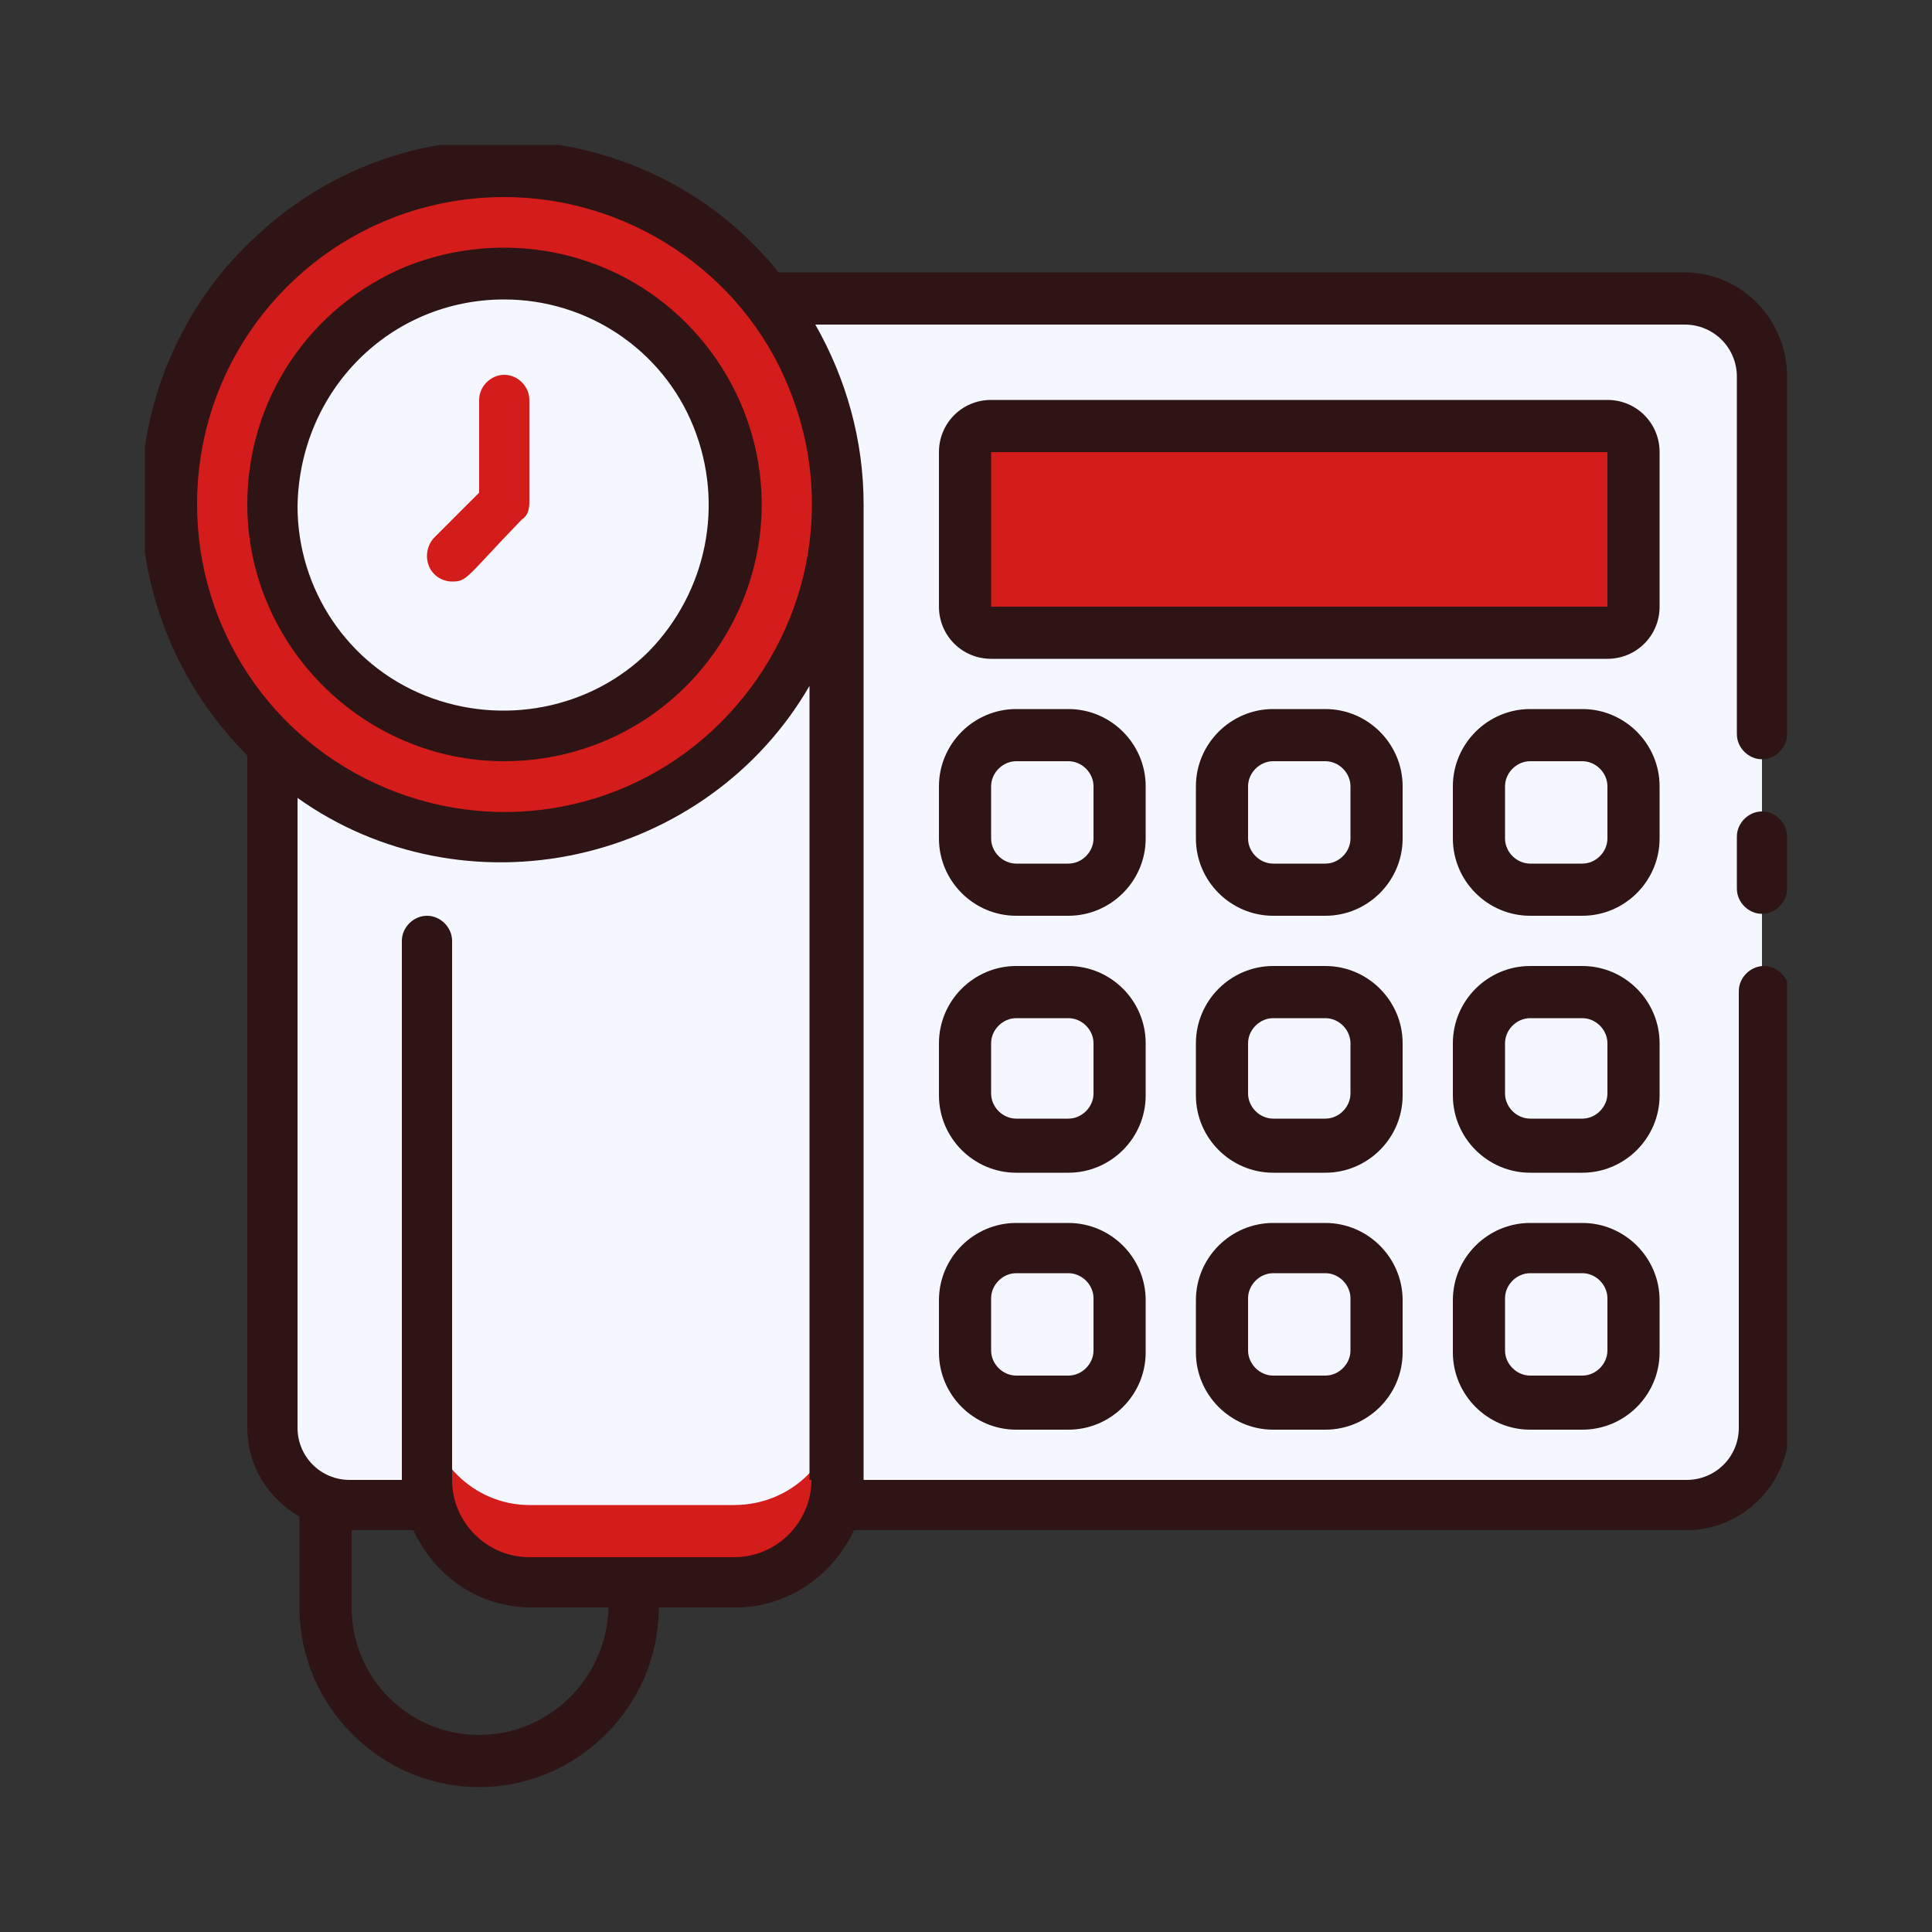 <?xml version="1.0" encoding="utf-8"?>
<!-- Generator: Adobe Illustrator 26.1.0, SVG Export Plug-In . SVG Version: 6.00 Build 0)  -->
<svg version="1.1" id="Layer_1" xmlns="http://www.w3.org/2000/svg" xmlns:xlink="http://www.w3.org/1999/xlink" x="0px" y="0px"
	 viewBox="0 0 100 100" style="enable-background:new 0 0 100 100;" xml:space="preserve">
<rect x="0" y="0" width="100" height="100" fill="#333333" stroke="none"/>
<style type="text/css">
	.st0-tel{fill:#F5F7FF;}
	.st1-tel{fill:#D41C1B;}
	.st2-tel{clip-path:url(#SVGID_00000036217451429484086550000004156212269392699290_);fill:#2E1414;}
	.st3-tel{fill:#2E1414;}
</style>
<g>
	<path class="st0-tel" d="M18.1,15.5h69.1c2.2,0,4,1.8,4,4v54.5c0,2.2-1.8,4-4,4H18.1c-2.2,0-4-1.8-4-4V19.5
		C14.1,17.2,15.9,15.5,18.1,15.5L18.1,15.5z M18.1,15.5"/>
	<path class="st1-tel" d="M38,77.9H27.4c-2.9,0-5.3-2.4-5.3-5.3v4c0,2.9,2.4,5.3,5.3,5.3H38c2.9,0,5.3-2.4,5.3-5.3v-4
		C43.4,75.5,41,77.9,38,77.9L38,77.9z M38,77.9"/>
	<path class="st1-tel" d="M51.3,22.1h31.9c0.7,0,1.3,0.6,1.3,1.3v8c0,0.7-0.6,1.3-1.3,1.3H51.3c-0.7,0-1.3-0.6-1.3-1.3v-8
		C50,22.7,50.6,22.1,51.3,22.1L51.3,22.1z M51.3,22.1"/>
	<path class="st1-tel" d="M43.4,26.1c0,9.5-7.7,17.3-17.3,17.3S8.8,35.6,8.8,26.1S16.6,8.8,26.1,8.8S43.4,16.6,43.4,26.1L43.4,26.1z
		 M43.4,26.1"/>
	<path class="st0-tel" d="M38,26.1c0,6.6-5.4,12-12,12s-12-5.4-12-12s5.4-12,12-12S38,19.5,38,26.1L38,26.1z M38,26.1"/>
	<g>
		<defs>
			<rect id="SVGID_1_" x="7.5" y="7.5" width="85" height="85"/>
		</defs>
		<clipPath id="SVGID_00000114781980684916514220000005465453890759682442_">
			<use xlink:href="#SVGID_1_"  style="overflow:visible;"/>
		</clipPath>
		<path style="clip-path:url(#SVGID_00000114781980684916514220000005465453890759682442_);fill:#2E1414;" d="M91.2,42
			c-0.7,0-1.3,0.6-1.3,1.3V46c0,0.7,0.6,1.3,1.3,1.3c0.7,0,1.3-0.6,1.3-1.3v-2.7C92.5,42.6,91.9,42,91.2,42L91.2,42z M91.2,42"/>
		<path style="clip-path:url(#SVGID_00000114781980684916514220000005465453890759682442_);fill:#2E1414;" d="M87.2,14.1H40.3
			c-3.2-4-7.9-6.4-13-6.8c-5.1-0.4-10.1,1.3-13.9,4.8c-3.8,3.4-6,8.3-6.1,13.4c-0.1,5.1,1.9,10,5.5,13.6v34.8c0,1.9,1,3.6,2.7,4.6
			v4.7c0,5.1,4.2,9.3,9.3,9.3s9.3-4.2,9.3-9.3h4c2.6,0,5-1.6,6.1-4h43.1c2.9,0,5.3-2.4,5.3-5.3V51.3c0-0.7-0.6-1.3-1.3-1.3
			c-0.7,0-1.3,0.6-1.3,1.3v22.6c0,1.5-1.2,2.7-2.7,2.7H44.7V26.1c0-3.3-0.9-6.5-2.5-9.3h45c1.5,0,2.7,1.2,2.7,2.7V38
			c0,0.7,0.6,1.3,1.3,1.3c0.7,0,1.3-0.6,1.3-1.3V19.5C92.5,16.5,90.1,14.1,87.2,14.1L87.2,14.1z M26.1,10.2c6.4,0,12.3,3.9,14.7,9.8
			c2.5,6,1.1,12.8-3.5,17.4C32.8,41.9,26,43.3,20,40.8c-6-2.5-9.8-8.3-9.8-14.7C10.2,17.3,17.3,10.2,26.1,10.2L26.1,10.2z
			 M24.8,89.8c-3.7,0-6.6-3-6.6-6.6v-4h3.2c1.1,2.4,3.4,4,6.1,4h4C31.4,86.9,28.4,89.8,24.8,89.8L24.8,89.8z M42,76.6
			c0,2.2-1.8,4-4,4H27.4c-2.2,0-4-1.8-4-4V48.7c0-0.7-0.6-1.3-1.3-1.3c-0.7,0-1.3,0.6-1.3,1.3v27.9h-2.7c-1.5,0-2.7-1.2-2.7-2.7
			V41.3c4.2,3,9.5,4,14.5,2.9c5-1.1,9.4-4.2,12-8.7V76.6z M42,76.6"/>
	</g>
	<path class="st3-tel" d="M85.9,23.4c0-1.5-1.2-2.7-2.7-2.7H51.3c-1.5,0-2.7,1.2-2.7,2.7v8c0,1.5,1.2,2.7,2.7,2.7h31.9
		c1.5,0,2.7-1.2,2.7-2.7V23.4z M51.3,31.4v-8h31.9v8H51.3z M51.3,31.4"/>
	<path class="st3-tel" d="M59.3,40.7c0-2.2-1.8-4-4-4h-2.7c-2.2,0-4,1.8-4,4v2.7c0,2.2,1.8,4,4,4h2.7c2.2,0,4-1.8,4-4V40.7z M56.6,43.4
		c0,0.7-0.6,1.3-1.3,1.3h-2.7c-0.7,0-1.3-0.6-1.3-1.3v-2.7c0-0.7,0.6-1.3,1.3-1.3h2.7c0.7,0,1.3,0.6,1.3,1.3V43.4z M56.6,43.4"/>
	<path class="st3-tel" d="M72.6,40.7c0-2.2-1.8-4-4-4h-2.7c-2.2,0-4,1.8-4,4v2.7c0,2.2,1.8,4,4,4h2.7c2.2,0,4-1.8,4-4V40.7z M69.9,43.4
		c0,0.7-0.6,1.3-1.3,1.3h-2.7c-0.7,0-1.3-0.6-1.3-1.3v-2.7c0-0.7,0.6-1.3,1.3-1.3h2.7c0.7,0,1.3,0.6,1.3,1.3V43.4z M69.9,43.4"/>
	<path class="st3-tel" d="M85.9,40.7c0-2.2-1.8-4-4-4h-2.7c-2.2,0-4,1.8-4,4v2.7c0,2.2,1.8,4,4,4h2.7c2.2,0,4-1.8,4-4V40.7z M83.2,43.4
		c0,0.7-0.6,1.3-1.3,1.3h-2.7c-0.7,0-1.3-0.6-1.3-1.3v-2.7c0-0.7,0.6-1.3,1.3-1.3h2.7c0.7,0,1.3,0.6,1.3,1.3V43.4z M83.2,43.4"/>
	<path class="st3-tel" d="M59.3,54c0-2.2-1.8-4-4-4h-2.7c-2.2,0-4,1.8-4,4v2.7c0,2.2,1.8,4,4,4h2.7c2.2,0,4-1.8,4-4V54z M56.6,56.6
		c0,0.7-0.6,1.3-1.3,1.3h-2.7c-0.7,0-1.3-0.6-1.3-1.3V54c0-0.7,0.6-1.3,1.3-1.3h2.7c0.7,0,1.3,0.6,1.3,1.3V56.6z M56.6,56.6"/>
	<path class="st3-tel" d="M72.6,54c0-2.2-1.8-4-4-4h-2.7c-2.2,0-4,1.8-4,4v2.7c0,2.2,1.8,4,4,4h2.7c2.2,0,4-1.8,4-4V54z M69.9,56.6
		c0,0.7-0.6,1.3-1.3,1.3h-2.7c-0.7,0-1.3-0.6-1.3-1.3V54c0-0.7,0.6-1.3,1.3-1.3h2.7c0.7,0,1.3,0.6,1.3,1.3V56.6z M69.9,56.6"/>
	<path class="st3-tel" d="M85.9,54c0-2.2-1.8-4-4-4h-2.7c-2.2,0-4,1.8-4,4v2.7c0,2.2,1.8,4,4,4h2.7c2.2,0,4-1.8,4-4V54z M83.2,56.6
		c0,0.7-0.6,1.3-1.3,1.3h-2.7c-0.7,0-1.3-0.6-1.3-1.3V54c0-0.7,0.6-1.3,1.3-1.3h2.7c0.7,0,1.3,0.6,1.3,1.3V56.6z M83.2,56.6"/>
	<path class="st3-tel" d="M55.3,63.3h-2.7c-2.2,0-4,1.8-4,4v2.7c0,2.2,1.8,4,4,4h2.7c2.2,0,4-1.8,4-4v-2.7
		C59.3,65.1,57.5,63.3,55.3,63.3L55.3,63.3z M56.6,69.9c0,0.7-0.6,1.3-1.3,1.3h-2.7c-0.7,0-1.3-0.6-1.3-1.3v-2.7
		c0-0.7,0.6-1.3,1.3-1.3h2.7c0.7,0,1.3,0.6,1.3,1.3V69.9z M56.6,69.9"/>
	<path class="st3-tel" d="M68.6,63.3h-2.7c-2.2,0-4,1.8-4,4v2.7c0,2.2,1.8,4,4,4h2.7c2.2,0,4-1.8,4-4v-2.7
		C72.6,65.1,70.8,63.3,68.6,63.3L68.6,63.3z M69.9,69.9c0,0.7-0.6,1.3-1.3,1.3h-2.7c-0.7,0-1.3-0.6-1.3-1.3v-2.7
		c0-0.7,0.6-1.3,1.3-1.3h2.7c0.7,0,1.3,0.6,1.3,1.3V69.9z M69.9,69.9"/>
	<path class="st3-tel" d="M81.9,63.3h-2.7c-2.2,0-4,1.8-4,4v2.7c0,2.2,1.8,4,4,4h2.7c2.2,0,4-1.8,4-4v-2.7
		C85.9,65.1,84.1,63.3,81.9,63.3L81.9,63.3z M83.2,69.9c0,0.7-0.6,1.3-1.3,1.3h-2.7c-0.7,0-1.3-0.6-1.3-1.3v-2.7
		c0-0.7,0.6-1.3,1.3-1.3h2.7c0.7,0,1.3,0.6,1.3,1.3V69.9z M83.2,69.9"/>
	<path class="st3-tel" d="M26.1,39.4c5.4,0,10.2-3.2,12.3-8.2c2.1-5,0.9-10.7-2.9-14.5c-3.8-3.8-9.5-4.9-14.5-2.9
		c-5,2.1-8.2,6.9-8.2,12.3C12.8,33.4,18.8,39.4,26.1,39.4L26.1,39.4z M26.1,15.5c4.3,0,8.2,2.6,9.8,6.6c1.6,4,0.7,8.5-2.3,11.6
		c-3,3-7.6,3.9-11.6,2.3c-4-1.6-6.6-5.5-6.6-9.8C15.5,20.2,20.2,15.5,26.1,15.5L26.1,15.5z M26.1,15.5"/>
	<path class="st1-tel" d="M23.4,30.1c-0.5,0-1-0.3-1.2-0.8c-0.2-0.5-0.1-1.1,0.3-1.5l2.3-2.3v-4.8c0-0.7,0.6-1.3,1.3-1.3
		s1.3,0.6,1.3,1.3v5.3c0,0.4-0.1,0.7-0.4,0.9C24.1,29.9,24.2,30.1,23.4,30.1L23.4,30.1z M23.4,30.1"/>
	<path class="st0-tel" d="M28.7,71.2h8c0.7,0,1.3-0.6,1.3-1.3c0-0.7-0.6-1.3-1.3-1.3h-8c-0.7,0-1.3,0.6-1.3,1.3
		C27.4,70.7,28,71.2,28.7,71.2L28.7,71.2z M28.7,71.2"/>
</g>
</svg>

